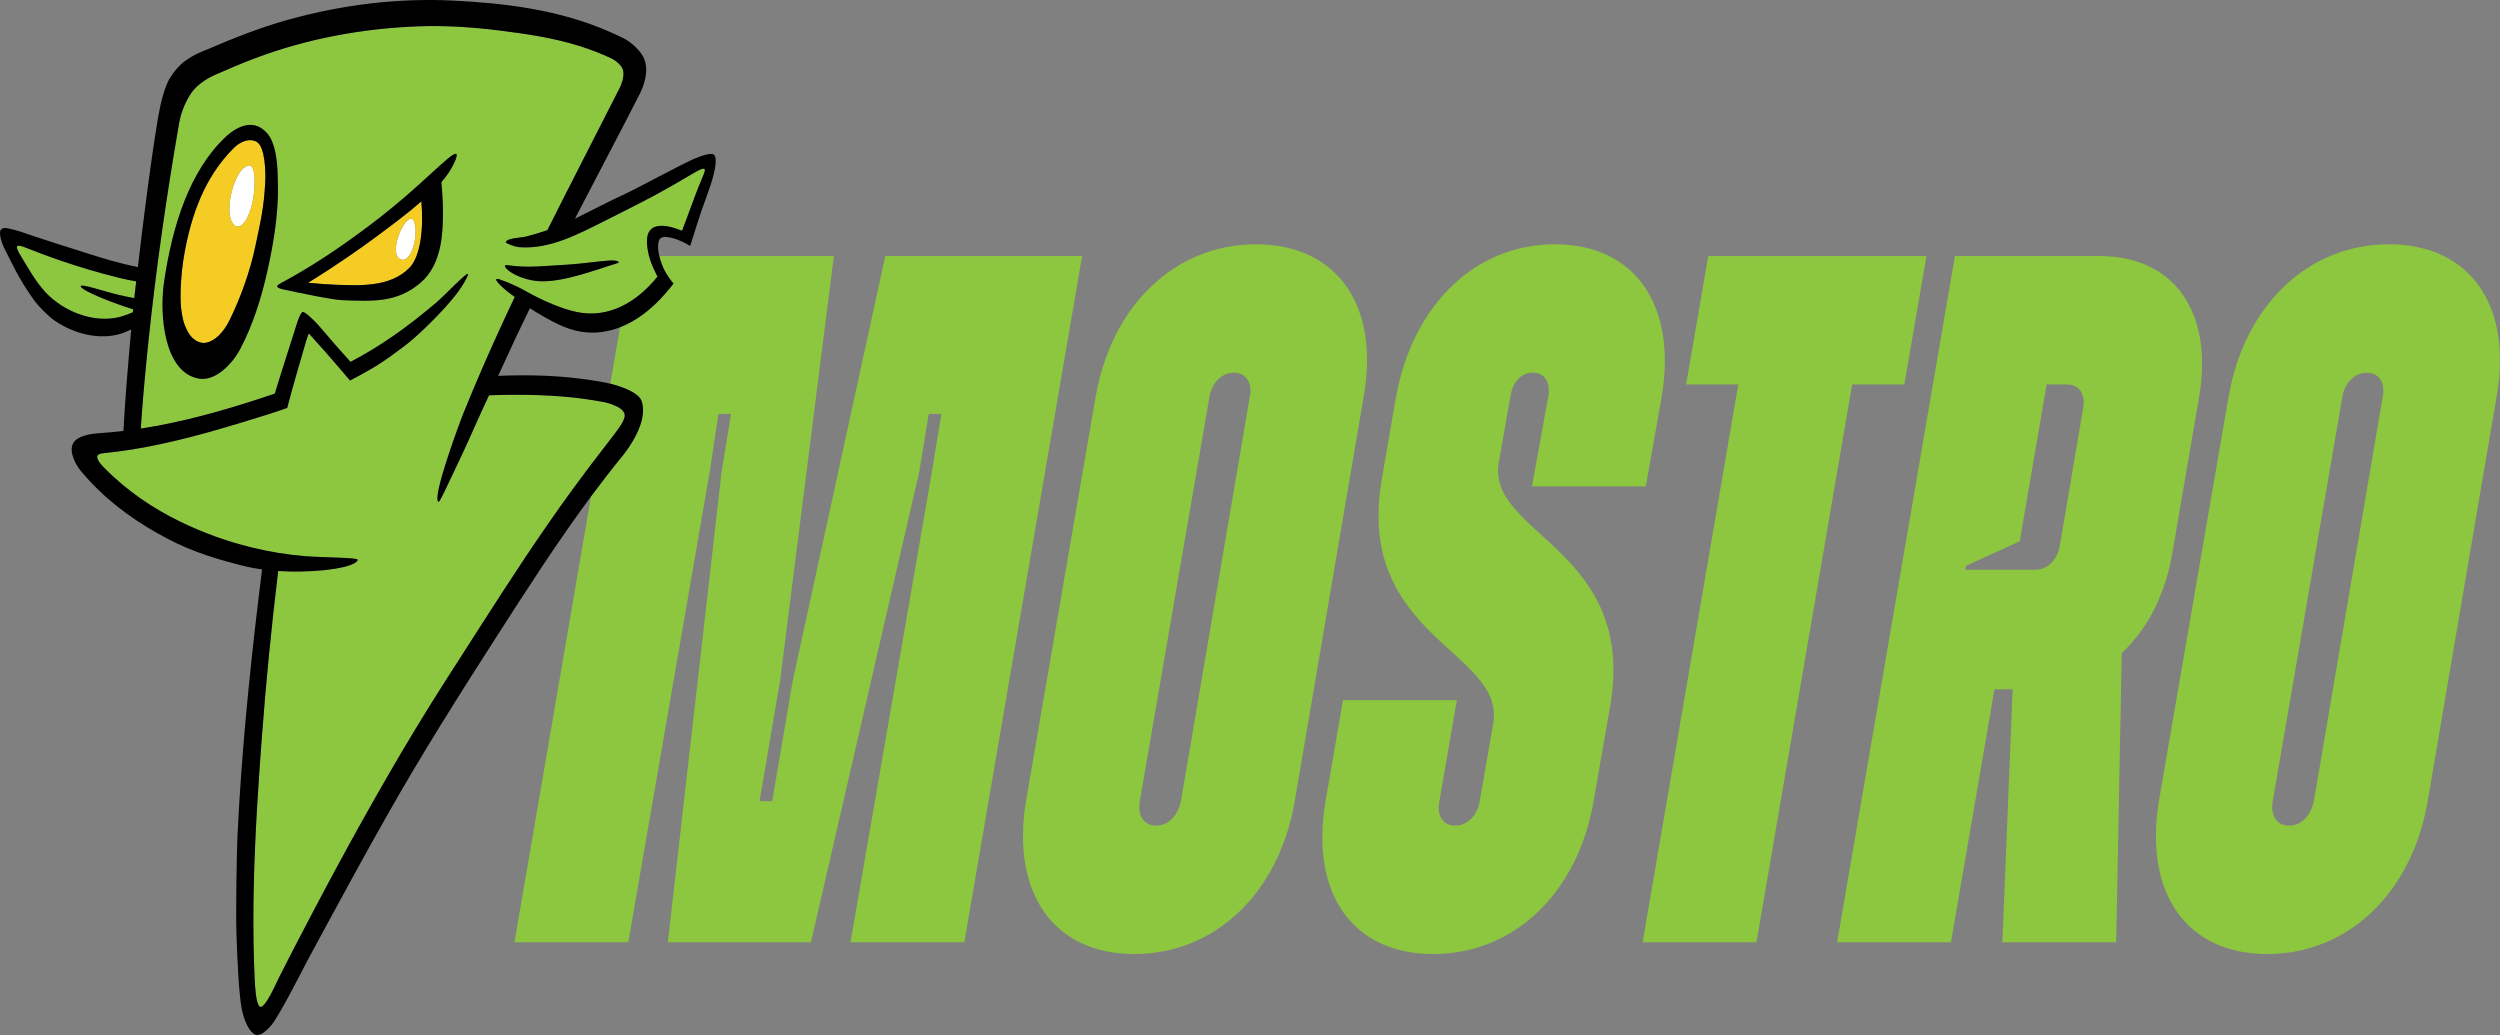 <?xml version="1.0" encoding="utf-8"?>
<!-- Generator: Adobe Illustrator 16.0.0, SVG Export Plug-In . SVG Version: 6.00 Build 0)  -->
<!DOCTYPE svg PUBLIC "-//W3C//DTD SVG 1.1//EN" "http://www.w3.org/Graphics/SVG/1.1/DTD/svg11.dtd">
<svg version="1.1" id="Layer_1" xmlns="http://www.w3.org/2000/svg" xmlns:xlink="http://www.w3.org/1999/xlink" x="0px" y="0px"
	 width="1077.178px" height="445.977px" viewBox="0 0 1077.178 445.977" enable-background="new 0 0 1077.178 445.977"
	 xml:space="preserve">
<rect x="0" y="0" width="1077.178" height="445.977" fill="#808080" stroke="none"/>
<g>
	<g>
		<path fill="#FFFFFF" d="M106.755,71.413c-3.302,1.082-5.245,5.802-6.431,9.403c-1.198,3.64-2.849,12.56,0.451,15.982
			c3.275,3.397,7.697-4.176,8.685-13.925C109.699,80.503,110.484,70.19,106.755,71.413z"/>
		<path fill="#FFFFFF" d="M177.276,94.196c-3.937,0.17-9.493,14.557-5.067,17.328c2.448,1.534,4.855-1.457,5.991-5.553
			C180.104,99.101,178.537,94.142,177.276,94.196z"/>
	</g>
	<g>
		<path fill="#F5CC23" d="M160.744,102.995c-4.823,3.576-15.829,11.369-27.979,18.834c4.33,0.442,8.388,0.73,11.782,0.857
			c10.736,0.395,23.58,1.038,31.771-7.199c5.028-5.062,6.23-17.314,5.234-28.739C174.757,92.701,167.874,97.701,160.744,102.995z
			 M178.2,105.97c-1.136,4.097-3.542,7.087-5.991,5.553c-4.426-2.771,1.13-17.157,5.067-17.328
			C178.537,94.142,180.104,99.101,178.2,105.97z"/>
		<path fill="#F5CC23" d="M110.58,61.093c-2.758-1.59-6.758-0.421-9.852,2.671c-12.686,12.665-18.405,29.061-21.396,46.208
			c-0.517,2.944-1.449,9.264-1.52,16.729c-0.02,1.91-0.112,6.253,1.165,11.42c0.4,1.637,1.167,3.384,2.132,5.131
			c1.659,3.003,4.9,5,7.667,4.43c3.874-0.794,7.527-4.331,10.317-10.076c4.608-9.492,8.742-20.803,11.033-31.944
			c1.951-9.514,3.672-15.889,4.186-27.893C114.429,74.966,114.419,63.305,110.58,61.093z M109.459,82.873
			c-0.988,9.75-5.409,17.322-8.685,13.925c-3.3-3.423-1.649-12.343-0.451-15.982c1.187-3.602,3.129-8.322,6.431-9.403
			C110.484,70.19,109.699,80.503,109.459,82.873z"/>
	</g>
	<g>
		<path fill="#8DC63F" d="M381.433,110.323l-39.857,182.892l-8.857,51.957h-5.45l8.857-51.957l23.165-182.892h-75.214
			c0.235,0.966,0.586,2.177,1.13,3.658c0.357,0.962,0.825,2.011,1.444,3.128c0.753,1.365,2.022,3.259,3.562,5.09
			c-1.096,1.428-2.34,2.856-2.569,3.129c-0.397,0.48-0.805,0.95-1.213,1.417c-5.617,6.414-12.136,11.503-19.278,14.274
			l-4.173,24.306c4.418,1.113,12.236,3.693,13.5,7.55c3.01,9.184-6.35,21.25-8.523,23.905c-4.542,5.548-8.974,11.289-13.322,17.16
			l-32.97,192.057h49.055l35.087-202.746l3.747-24.921h5.451l-4.088,24.921l-23.164,202.746h61.658l46.67-202.746l4.088-24.921
			h5.451l-4.089,24.921l-35.087,202.746h49.054l50.757-295.675H381.433z"/>
		<path fill="#8DC63F" d="M541.187,105.255c-34.741,0-62.333,26.188-69.146,65.894l-29.978,174.023
			c-6.473,39.705,11.922,65.893,46.67,65.893c34.747,0,62.334-26.188,69.147-65.893l29.637-174.023
			C594.668,131.442,575.934,105.255,541.187,105.255z M538.463,171.148l-29.632,174.023c-1.362,6.332-5.451,10.559-10.561,10.559
			c-5.45,0-8.176-4.227-7.154-10.559l29.978-174.023c1.021-6.335,5.451-10.56,10.56-10.56
			C536.761,160.588,539.826,164.813,538.463,171.148z"/>
		<path fill="#8DC63F" d="M645.762,199.449l5.109-29.145c1.021-5.915,4.771-9.716,9.539-9.716c5.109,0,7.494,3.801,6.814,9.716
			l-7.156,39.283h49.055l6.813-38.438c6.816-39.706-11.58-65.894-45.988-65.894c-34.404,0-61.316,26.188-68.469,65.894
			l-6.133,35.481c-11.582,67.997,53.484,73.913,48.031,105.169l-5.791,33.373c-1.02,6.332-5.451,10.559-10.561,10.559
			s-8.176-4.227-6.813-10.559l7.494-43.512h-49.053l-7.496,43.512c-6.813,39.705,11.584,65.893,46.33,65.893
			s62.34-26.188,69.15-65.893l7.156-40.975C705.379,236.615,640.653,230.283,645.762,199.449z"/>
		<polygon fill="#8DC63F" points="820.52,165.657 830.057,110.323 736.036,110.323 726.499,165.657 748.981,165.657 
			707.762,405.998 756.819,405.998 798.04,165.657 		"/>
		<path fill="#8DC63F" d="M947.583,170.726c6.131-36.326-10.902-60.403-42.924-60.403h-62.34l-50.758,295.675h49.055l18.736-108.98
			h7.834l-4.428,108.98h49.053l2.387-124.611c10.9-10.139,18.734-24.922,21.801-43.082L947.583,170.726z M897.504,176.217
			l-9.881,58.285c-1.02,6.756-5.449,10.98-10.559,10.98h-30.318l0.344-1.689l23.162-10.555l11.582-67.581h8.857
			C895.801,165.657,898.868,169.881,897.504,176.217z"/>
		<path fill="#8DC63F" d="M1029.34,105.255c-34.75,0-62.34,26.188-69.152,65.894l-29.98,174.023
			c-6.471,39.705,11.926,65.893,46.672,65.893c34.744,0,62.338-26.188,69.15-65.893l29.639-174.023
			C1082.823,131.442,1064.086,105.255,1029.34,105.255z M1026.612,171.148l-29.637,174.023c-1.363,6.332-5.447,10.559-10.559,10.559
			c-5.447,0-8.176-4.227-7.154-10.559l29.979-174.023c1.021-6.335,5.449-10.56,10.559-10.56S1027.977,164.813,1026.612,171.148z"/>
		<path fill="#8DC63F" d="M269.132,179.661c0.895-4.057-7.331-6.101-8.932-6.401c-2.842-0.536-5.693-1.001-8.56-1.399
			c-12.343-1.717-26.521-2.044-40.921-1.538c-2.131,4.559-4.226,9.068-5.185,11.29c-1.144,2.648-5.088,11.474-9.152,19.952
			c-4.05,8.44-6.963,15.089-7.494,14.696c-2.787-2.084,9.087-33.972,10.783-38.179c2.641-6.555,5.372-13.049,8.176-19.502
			c4.482-10.317,9.15-20.507,13.953-30.626c-0.449-0.333-0.908-0.669-1.386-1.009c-4.277-3.037-9.777-8.478-4.305-6.229
			c0.705,0.291,1.383,0.425,2.514,0.917c4.728,2.049,5.952,2.716,8.658,4.228c6.418,3.583,14.748,7.284,21.493,8.636
			c13.294,2.661,25.34-3.938,34.51-15.294c-0.657-1.274-1.256-2.574-1.769-3.683c-2.473-5.386-2.775-9.907-2.764-11.717
			c0.051-8.454,8.098-7.191,15.136-4.38c2.451-6.307,4.899-13.495,7.363-19.577c0.524-1.294,1.06-2.582,1.601-3.866
			c0.337-0.807,1.177-2.62,0.71-3.15c-0.392-0.445-2.019,0.289-2.531,0.559c-0.952,0.5-1.804,0.976-2.518,1.401
			c-4.962,2.96-10.958,6.432-16.014,9.166c-5.701,3.084-18.047,9.281-20.903,10.708c-12.103,6.058-24.554,12.871-37.803,11.857
			c-2.044-0.157-6.042-1.728-5.878-2.181c0.671-1.831,6.043-1.76,8.798-2.424c2.174-0.525,5.784-1.597,9.136-2.73
			c10.165-20.341,20.683-40.604,31.137-61.245c0.716-1.409,2.018-4.622,1.539-7.472c-0.398-2.354-3.726-4.667-5.022-5.27
			c-4.52-2.107-9.12-3.902-13.771-5.36c-11.347-3.553-22.937-5.24-34.561-6.691c-11.562-1.44-23.182-2.225-34.792-1.802
			c-23.818,0.875-47.795,5.214-70.41,13.734c-5.807,2.186-11.536,4.617-17.236,7.143c-1.737,0.766-7.349,3.419-10.453,8.065
			c-3.192,4.776-4.591,9.81-5.085,12.656c-5.492,31.727-10.02,63.218-13.274,94.447c-0.675,6.477-1.304,12.965-1.877,19.456
			c-0.036,1.026-0.116,2.015-0.258,2.949c-0.424,4.959-0.796,9.918-1.132,14.876c17.673-2.722,34.77-7.507,51.548-12.991
			c2.127-0.695,4.193-1.387,6.204-2.079c3.124-10.354,6.644-20.938,9.52-30.188c0.386-1.245,1.714-5.188,2.655-5
			c1.589,0.325,6.194,5.197,7.055,6.215c4.561,5.367,8.967,10.436,13.389,15.296c12.814-6.71,24.038-14.63,36.806-25.417
			c3.947-3.335,14.18-14.288,13.86-12.278c-0.134,0.837-2.007,4.485-4.658,7.983c-5.98,7.903-17.38,18.856-22.485,22.666
			c-1.738,1.297-3.522,2.645-5.4,4.007c-0.505,0.366-1.016,0.733-1.536,1.101c-0.191,0.135-0.386,0.27-0.579,0.405
			c-0.503,0.352-1.014,0.703-1.534,1.055c-0.198,0.134-0.397,0.269-0.599,0.402c-0.554,0.369-1.12,0.737-1.696,1.104
			c-0.174,0.111-0.345,0.223-0.521,0.334c-0.757,0.476-1.531,0.951-2.33,1.42c-3.135,1.841-6.319,3.584-9.534,5.258
			c-2.721-3.175-5.836-6.884-10.251-11.932c-0.901-1.024-5.119-5.644-6.771-7.55c-0.21-0.246-0.373-0.45-0.493-0.586
			c-0.167-0.187-0.284-0.121-0.409,0.107c-0.093,0.168-0.841,2.425-0.951,2.792c-2.724,9.329-5.646,19.225-8.195,28.962
			c-2.717,0.969-5.446,1.902-8.2,2.762c-3.439,1.072-6.901,2.147-10.382,3.21c-0.222,0.067-0.443,0.135-0.666,0.203
			c-3.542,1.079-7.105,2.144-10.69,3.173c-16.029,4.603-32.5,8.537-49.451,10.188c-0.704,0.067-2.189,0.336-2.449,1.245
			c-0.255,0.888,0.694,2.41,1.171,2.988c0.75,0.909,1.486,1.725,2.188,2.431c9.815,9.838,20.872,17.194,32.105,22.682
			c10.079,4.926,20.448,8.645,30.856,11.201c7.814,1.924,15.662,3.188,23.43,3.811c7.72,0.623,22.659,0.551,22.483,1.561
			c-0.375,2.16-8.809,4.75-24.832,5.053c-2.835,0.053-6.099-0.018-9.444-0.236c-2.931,24.074-5.28,48.041-7.058,71.818
			c-0.738,9.828-1.43,19.666-2.012,29.494c-1.336,22.703-2.063,45.32-1.339,67.543c0.084,2.514,0.179,5.02,0.302,7.518
			c0.124,2.551,0.545,10.145,2.113,11.297c2.145,1.574,7.219-10.287,8.434-12.701c4.668-9.262,9.464-18.416,14.238-27.502
			c14.137-26.893,28.846-53.52,44.429-79.318c8.837-14.637,18.122-28.848,27.289-43.168c13.077-20.443,26.316-40.771,40.364-60.018
			c4.587-6.288,9.327-12.629,14.225-18.853c1.376-1.745,6.463-8.241,7.515-10.42C268.712,181,268.989,180.293,269.132,179.661z
			 M218.669,114.246c8.716,1.362,16.637,0.258,25.155-0.184c10.66-0.555,23.018-3.266,22.745-0.834
			c-10.079,3.01-25.938,9.404-36.586,7.683C220.399,119.36,215.146,113.696,218.669,114.246z M115.111,117.214
			c-2.29,10.126-5.853,22.333-11.723,33.371c-3.244,6.093-10.535,13.87-17.834,12.52c-15.059-2.796-16.883-27.903-14.864-41.653
			c3.553-24.152,11.014-47.994,26.7-62.614c0.104-0.118,0.219-0.229,0.344-0.335c4.666-4.039,11.494-7.6,17.301-1.161
			c3.376,3.741,4.502,11.278,4.629,18.82C119.759,81.667,120.588,92.944,115.111,117.214z M196.1,69.333
			c-1.602,3.724-3.85,6.778-5.928,9.134c1.262,12.819,0.625,22.662-0.546,27.958c-1.339,6.052-3.775,11.426-8.452,15.425
			c-10.115,8.65-20.666,7.939-33.41,7.493c-4.392-0.151-16.667-2.7-25.825-4.687c-0.854-0.185-2.437-0.603-2.51-1.245
			c-0.053-0.509,1.243-1.243,1.755-1.517c0.762-0.403,1.518-0.808,2.267-1.218c15.782-8.641,29.481-18.843,35.168-23.098
			c7.049-5.268,14.4-11.273,21.633-17.824c3.031-2.743,6.439-5.871,9.499-8.632c4.968-4.487,6.549-5.302,6.961-4.654
			C196.891,66.747,196.688,67.972,196.1,69.333z"/>
		<path fill="#8DC63F" d="M57.373,133.252c-8.025-2.394-21.66-7.777-22.527-9.705c-1.068-1.886,10.765,2.276,16.054,3.445
			c2.409,0.589,4.75,1.065,6.964,1.459c0.112-1.06,0.212-1.967,0.295-2.685c0.173-1.489,0.349-3.004,0.526-4.535
			c-2.346-0.392-4.875-0.9-7.668-1.594c-17.797-4.421-31.421-9.56-39.782-12.868c-0.736-0.291-3.363-1.414-3.872-0.627
			c-0.437,0.677,0.907,2.992,1.308,3.655c0.956,1.573,1.793,2.96,2.447,4.059c3.419,5.732,6.894,11.207,11.808,15.185
			c8.92,7.221,20.366,9.994,29.478,7.289c1.656-0.491,3.264-1.097,4.84-1.777C57.288,134.108,57.331,133.675,57.373,133.252z"/>
	</g>
	<g>
		<path d="M276.48,172.876c-1.264-3.857-9.081-6.437-13.5-7.55c-1.034-0.26-1.883-0.441-2.417-0.539
			c-1.742-0.321-3.483-0.616-5.229-0.892c-13.433-2.113-27.017-2.518-40.7-1.949c0.67-1.439,1.237-2.665,1.63-3.534
			c3.892-8.597,7.926-17.125,12.051-25.619c0.743,0.506,1.51,1.005,2.337,1.497c6.508,3.875,12.989,7.641,19.927,8.682
			c5.79,0.87,11.347,0.076,16.574-1.952c7.142-2.771,13.661-7.86,19.278-14.274c0.408-0.467,0.815-0.937,1.213-1.417
			c0.229-0.273,1.473-1.702,2.569-3.129c-1.54-1.831-2.809-3.725-3.562-5.09c-0.619-1.117-1.086-2.166-1.444-3.128
			c-0.543-1.481-0.895-2.691-1.13-3.658c-0.163-0.668-0.271-1.223-0.343-1.656c-0.384-2.312-0.216-4.181,0.304-5.241
			c0.547-1.126,1.708-1.54,3.701-1.245c0.536,0.081,1.076,0.181,1.614,0.303c0.98,0.222,3.451,0.841,7.318,3.078
			c0.218,0.128,0.452,0.284,0.682,0.437c0.53-1.629,1.143-3.512,1.388-4.295c1.109-3.535,2.201-7.136,3.442-10.719
			c0.556-1.608,3.842-10.543,4.716-13.552c1.042-3.606,2.27-9.268,0.807-10.688c-1.267-1.236-5.866,0.573-8.255,1.525
			c-4.369,1.742-26.524,13.715-30.446,15.451c-5.67,2.515-14.116,7.022-21.277,10.491c4.862-9.408,9.783-18.816,14.734-28.261
			c4.411-8.418,8.81-16.896,13.173-25.458c1.129-2.215,3.735-8.169,2.445-13.555c-1.222-5.08-6.874-9.189-9.22-10.353
			c-2.055-1.018-4.125-1.976-6.2-2.888c-21.57-9.489-44.875-12.331-67.55-13.445c-23.839-1.173-47.568,1.79-70.665,8.167
			c-12.039,3.324-23.631,7.931-35.153,12.878c-2.304,0.99-5.046,1.767-9.913,5.218c-1.192,0.847-3.653,3.438-4.7,4.932
			c-0.94,1.34-1.921,2.788-2.6,4.38c-2.579,6.056-3.751,13.48-4.308,16.855c-3.173,19.372-5.99,42.162-8.367,62.397
			c-8.67-1.75-15.382-3.912-19.491-5.196c-11.92-3.718-22.76-7.231-28.011-9.004c-0.559-0.186-3.393-1.25-6.118-1.943
			c-3.559-0.905-4.451-0.926-5.344-0.02c-1.106,1.128,0.009,5.411,1.8,8.811c2.529,4.79,5.33,11.72,12.376,21.535
			c2.067,2.881,6.377,7.153,8.967,8.916c9.505,6.477,21.567,8.817,30.97,4.683c0.676-0.297,1.335-0.607,1.987-0.925
			c-1.192,12.843-2.622,29.943-3.281,42.467c-0.023,0.445-0.059,0.857-0.093,1.277c-3.633,0.43-7.289,0.778-10.975,1.01
			c-2.424,0.155-8.872,0.944-10.681,4.311c-2.089,3.889,1.531,9.77,3.288,11.898c1.269,1.532,2.568,2.993,3.861,4.381
			c10.086,10.819,21.74,18.655,33.474,24.829c11.151,5.865,22.162,9.098,33.819,11.971c2.141,0.527,4.514,0.945,6.974,1.271
			c-4.219,33.484-7.849,67.992-9.844,100.748c-0.296,4.799-0.55,9.572-0.77,14.293c-0.353,7.545-0.717,32.791-0.465,41.102
			c0.375,12.336,1.108,26.746,2.252,32.906c0.993,5.373,3.336,10.369,5.901,11.408c1.851,0.754,4.333-1.145,6.723-3.844
			c3.321-3.748,12.952-22.693,15.567-27.764c1.329-2.576,14.514-26.775,19.439-35.797c4.85-8.889,9.776-17.725,14.744-26.518
			c15.186-26.875,30.72-51.447,47.248-77.213c13.141-20.49,26.552-41.348,40.911-60.734c4.349-5.871,8.78-11.611,13.322-17.16
			C270.131,194.125,279.49,182.06,276.48,172.876z M52.404,136.331c-9.111,2.705-20.558-0.068-29.478-7.289
			c-4.915-3.978-8.389-9.453-11.808-15.185c-0.654-1.098-1.491-2.486-2.447-4.059c-0.401-0.663-1.745-2.978-1.308-3.655
			c0.508-0.787,3.135,0.337,3.872,0.627c8.361,3.308,21.985,8.446,39.782,12.868c2.793,0.694,5.322,1.202,7.668,1.594
			c-0.178,1.531-0.354,3.045-0.526,4.535c-0.083,0.717-0.183,1.625-0.295,2.685c-2.214-0.394-4.555-0.87-6.964-1.459
			c-5.289-1.169-17.122-5.331-16.054-3.445c0.867,1.928,14.502,7.312,22.527,9.705c-0.042,0.423-0.085,0.856-0.128,1.302
			C55.667,135.234,54.06,135.839,52.404,136.331z M246.626,210.987c-14.048,19.247-27.288,39.575-40.364,60.018
			c-9.167,14.32-18.452,28.531-27.289,43.168c-15.583,25.799-30.292,52.426-44.429,79.318c-4.774,9.086-9.57,18.24-14.238,27.502
			c-1.215,2.414-6.289,14.275-8.434,12.701c-1.568-1.152-1.99-8.746-2.113-11.297c-0.123-2.498-0.218-5.004-0.302-7.518
			c-0.724-22.223,0.003-44.84,1.339-67.543c0.582-9.828,1.274-19.666,2.012-29.494c1.778-23.777,4.127-47.744,7.058-71.818
			c3.345,0.219,6.609,0.289,9.444,0.236c16.023-0.303,24.457-2.893,24.832-5.053c0.175-1.01-14.764-0.938-22.483-1.561
			c-7.768-0.623-15.616-1.887-23.43-3.811c-10.408-2.557-20.777-6.275-30.856-11.201c-11.234-5.488-22.291-12.843-32.105-22.682
			c-0.702-0.706-1.438-1.522-2.188-2.431c-0.477-0.579-1.426-2.1-1.171-2.988c0.259-0.909,1.745-1.177,2.449-1.245
			c16.951-1.651,33.422-5.585,49.451-10.188c3.585-1.029,7.147-2.094,10.69-3.173c0.222-0.067,0.444-0.135,0.666-0.203
			c3.48-1.063,6.943-2.138,10.382-3.21c2.754-0.86,5.483-1.793,8.2-2.762c2.548-9.738,5.471-19.633,8.195-28.962
			c0.11-0.367,0.858-2.624,0.951-2.792c0.125-0.228,0.242-0.294,0.409-0.107c0.121,0.136,0.283,0.34,0.493,0.586
			c1.653,1.906,5.871,6.526,6.771,7.55c4.416,5.048,7.531,8.757,10.251,11.932c3.215-1.674,6.399-3.417,9.534-5.258
			c0.799-0.47,1.573-0.944,2.33-1.42c0.176-0.111,0.347-0.223,0.521-0.334c0.576-0.367,1.142-0.735,1.696-1.104
			c0.201-0.134,0.4-0.268,0.599-0.402c0.52-0.352,1.031-0.703,1.534-1.055c0.193-0.135,0.388-0.27,0.579-0.405
			c0.52-0.368,1.031-0.735,1.536-1.101c1.877-1.362,3.662-2.71,5.4-4.007c5.105-3.81,16.505-14.763,22.485-22.666
			c2.651-3.498,4.524-7.146,4.658-7.983c0.32-2.01-9.913,8.943-13.86,12.278c-12.768,10.787-23.992,18.707-36.806,25.417
			c-4.421-4.861-8.828-9.93-13.389-15.296c-0.861-1.018-5.466-5.89-7.055-6.215c-0.941-0.188-2.27,3.755-2.655,5
			c-2.875,9.251-6.396,19.834-9.52,30.188c-2.011,0.692-4.076,1.384-6.204,2.079c-16.778,5.483-33.875,10.269-51.548,12.991
			c0.336-4.958,0.708-9.917,1.132-14.876c0.084-0.983,0.171-1.966,0.258-2.949c0.574-6.491,1.203-12.979,1.877-19.456
			c3.254-31.229,7.782-62.72,13.274-94.447c0.494-2.846,1.893-7.88,5.085-12.656c3.104-4.646,8.716-7.299,10.453-8.065
			c5.7-2.526,11.429-4.958,17.236-7.143c22.615-8.52,46.592-12.859,70.41-13.734c11.609-0.423,23.229,0.361,34.792,1.802
			c11.624,1.452,23.213,3.139,34.561,6.691c4.651,1.458,9.251,3.253,13.771,5.36c1.296,0.603,4.624,2.916,5.022,5.27
			c0.479,2.851-0.823,6.063-1.539,7.472c-10.454,20.642-20.972,40.904-31.137,61.245c-3.353,1.133-6.962,2.205-9.136,2.73
			c-2.755,0.664-8.127,0.594-8.798,2.424c-0.164,0.453,3.834,2.024,5.878,2.181c13.249,1.013,25.7-5.8,37.803-11.857
			c2.856-1.428,15.202-7.625,20.903-10.708c5.056-2.733,11.052-6.205,16.014-9.166c0.714-0.426,1.566-0.901,2.518-1.401
			c0.512-0.27,2.139-1.003,2.531-0.559c0.467,0.53-0.373,2.344-0.71,3.15c-0.541,1.285-1.076,2.572-1.601,3.866
			c-2.463,6.082-4.912,13.271-7.363,19.577c-7.038-2.811-15.085-4.073-15.136,4.38c-0.012,1.81,0.291,6.331,2.764,11.717
			c0.512,1.108,1.112,2.409,1.769,3.683c-9.17,11.356-21.216,17.956-34.51,15.294c-6.745-1.352-15.074-5.053-21.493-8.636
			c-2.706-1.512-3.931-2.179-8.658-4.228c-1.131-0.492-1.809-0.626-2.514-0.917c-5.472-2.249,0.028,3.192,4.305,6.229
			c0.478,0.34,0.937,0.676,1.386,1.009c-4.802,10.119-9.47,20.309-13.953,30.626c-2.804,6.454-5.535,12.947-8.176,19.502
			c-1.696,4.207-13.57,36.095-10.783,38.179c0.531,0.393,3.444-6.256,7.494-14.696c4.064-8.478,8.008-17.303,9.152-19.952
			c0.959-2.222,3.054-6.731,5.185-11.29c14.4-0.506,28.579-0.179,40.921,1.538c2.867,0.398,5.718,0.863,8.56,1.399
			c1.602,0.3,9.827,2.345,8.932,6.401c-0.143,0.633-0.42,1.339-0.767,2.054c-1.051,2.179-6.139,8.675-7.515,10.42
			C255.954,198.358,251.213,204.699,246.626,210.987z"/>
		<path d="M189.751,71.124c-3.059,2.761-6.467,5.889-9.499,8.632c-7.233,6.55-14.584,12.556-21.633,17.824
			c-5.687,4.255-19.386,14.457-35.168,23.098c-0.749,0.41-1.505,0.815-2.267,1.218c-0.512,0.274-1.808,1.008-1.755,1.517
			c0.073,0.643,1.655,1.061,2.51,1.245c9.158,1.987,21.433,4.535,25.825,4.687c12.744,0.446,23.295,1.157,33.41-7.493
			c4.677-3.999,7.112-9.373,8.452-15.425c1.171-5.296,1.809-15.139,0.546-27.958c2.079-2.356,4.327-5.41,5.928-9.134
			c0.588-1.361,0.791-2.586,0.612-2.863C196.3,65.822,194.719,66.637,189.751,71.124z M176.317,115.487
			c-8.19,8.237-21.034,7.594-31.771,7.199c-3.394-0.127-7.452-0.416-11.782-0.857c12.15-7.465,23.156-15.258,27.979-18.834
			c7.13-5.294,14.013-10.294,20.807-16.247C182.548,98.173,181.346,110.426,176.317,115.487z"/>
		<path d="M119.665,76.163c-0.127-7.542-1.253-15.079-4.629-18.82c-5.807-6.439-12.635-2.878-17.301,1.161
			c-0.125,0.106-0.24,0.217-0.344,0.335c-15.686,14.62-23.147,38.461-26.7,62.614c-2.02,13.75-0.195,38.856,14.864,41.653
			c7.299,1.35,14.591-6.427,17.834-12.52c5.871-11.038,9.434-23.244,11.723-33.371C120.588,92.944,119.759,81.667,119.665,76.163z
			 M114.311,77.77c-0.513,12.004-2.235,18.379-4.186,27.893c-2.292,11.141-6.425,22.452-11.033,31.944
			c-2.791,5.745-6.444,9.282-10.317,10.076c-2.767,0.57-6.008-1.427-7.667-4.43c-0.965-1.747-1.732-3.494-2.132-5.131
			c-1.277-5.167-1.185-9.51-1.165-11.42c0.071-7.465,1.003-13.786,1.52-16.729c2.992-17.148,8.711-33.544,21.396-46.208
			c3.094-3.092,7.094-4.261,9.852-2.671C114.419,63.305,114.429,74.966,114.311,77.77z"/>
		<path d="M229.982,120.911c10.648,1.721,26.507-4.673,36.586-7.683c0.273-2.432-12.084,0.279-22.745,0.834
			c-8.518,0.442-16.439,1.546-25.155,0.184C215.146,113.696,220.399,119.36,229.982,120.911z"/>
	</g>
</g>
</svg>
